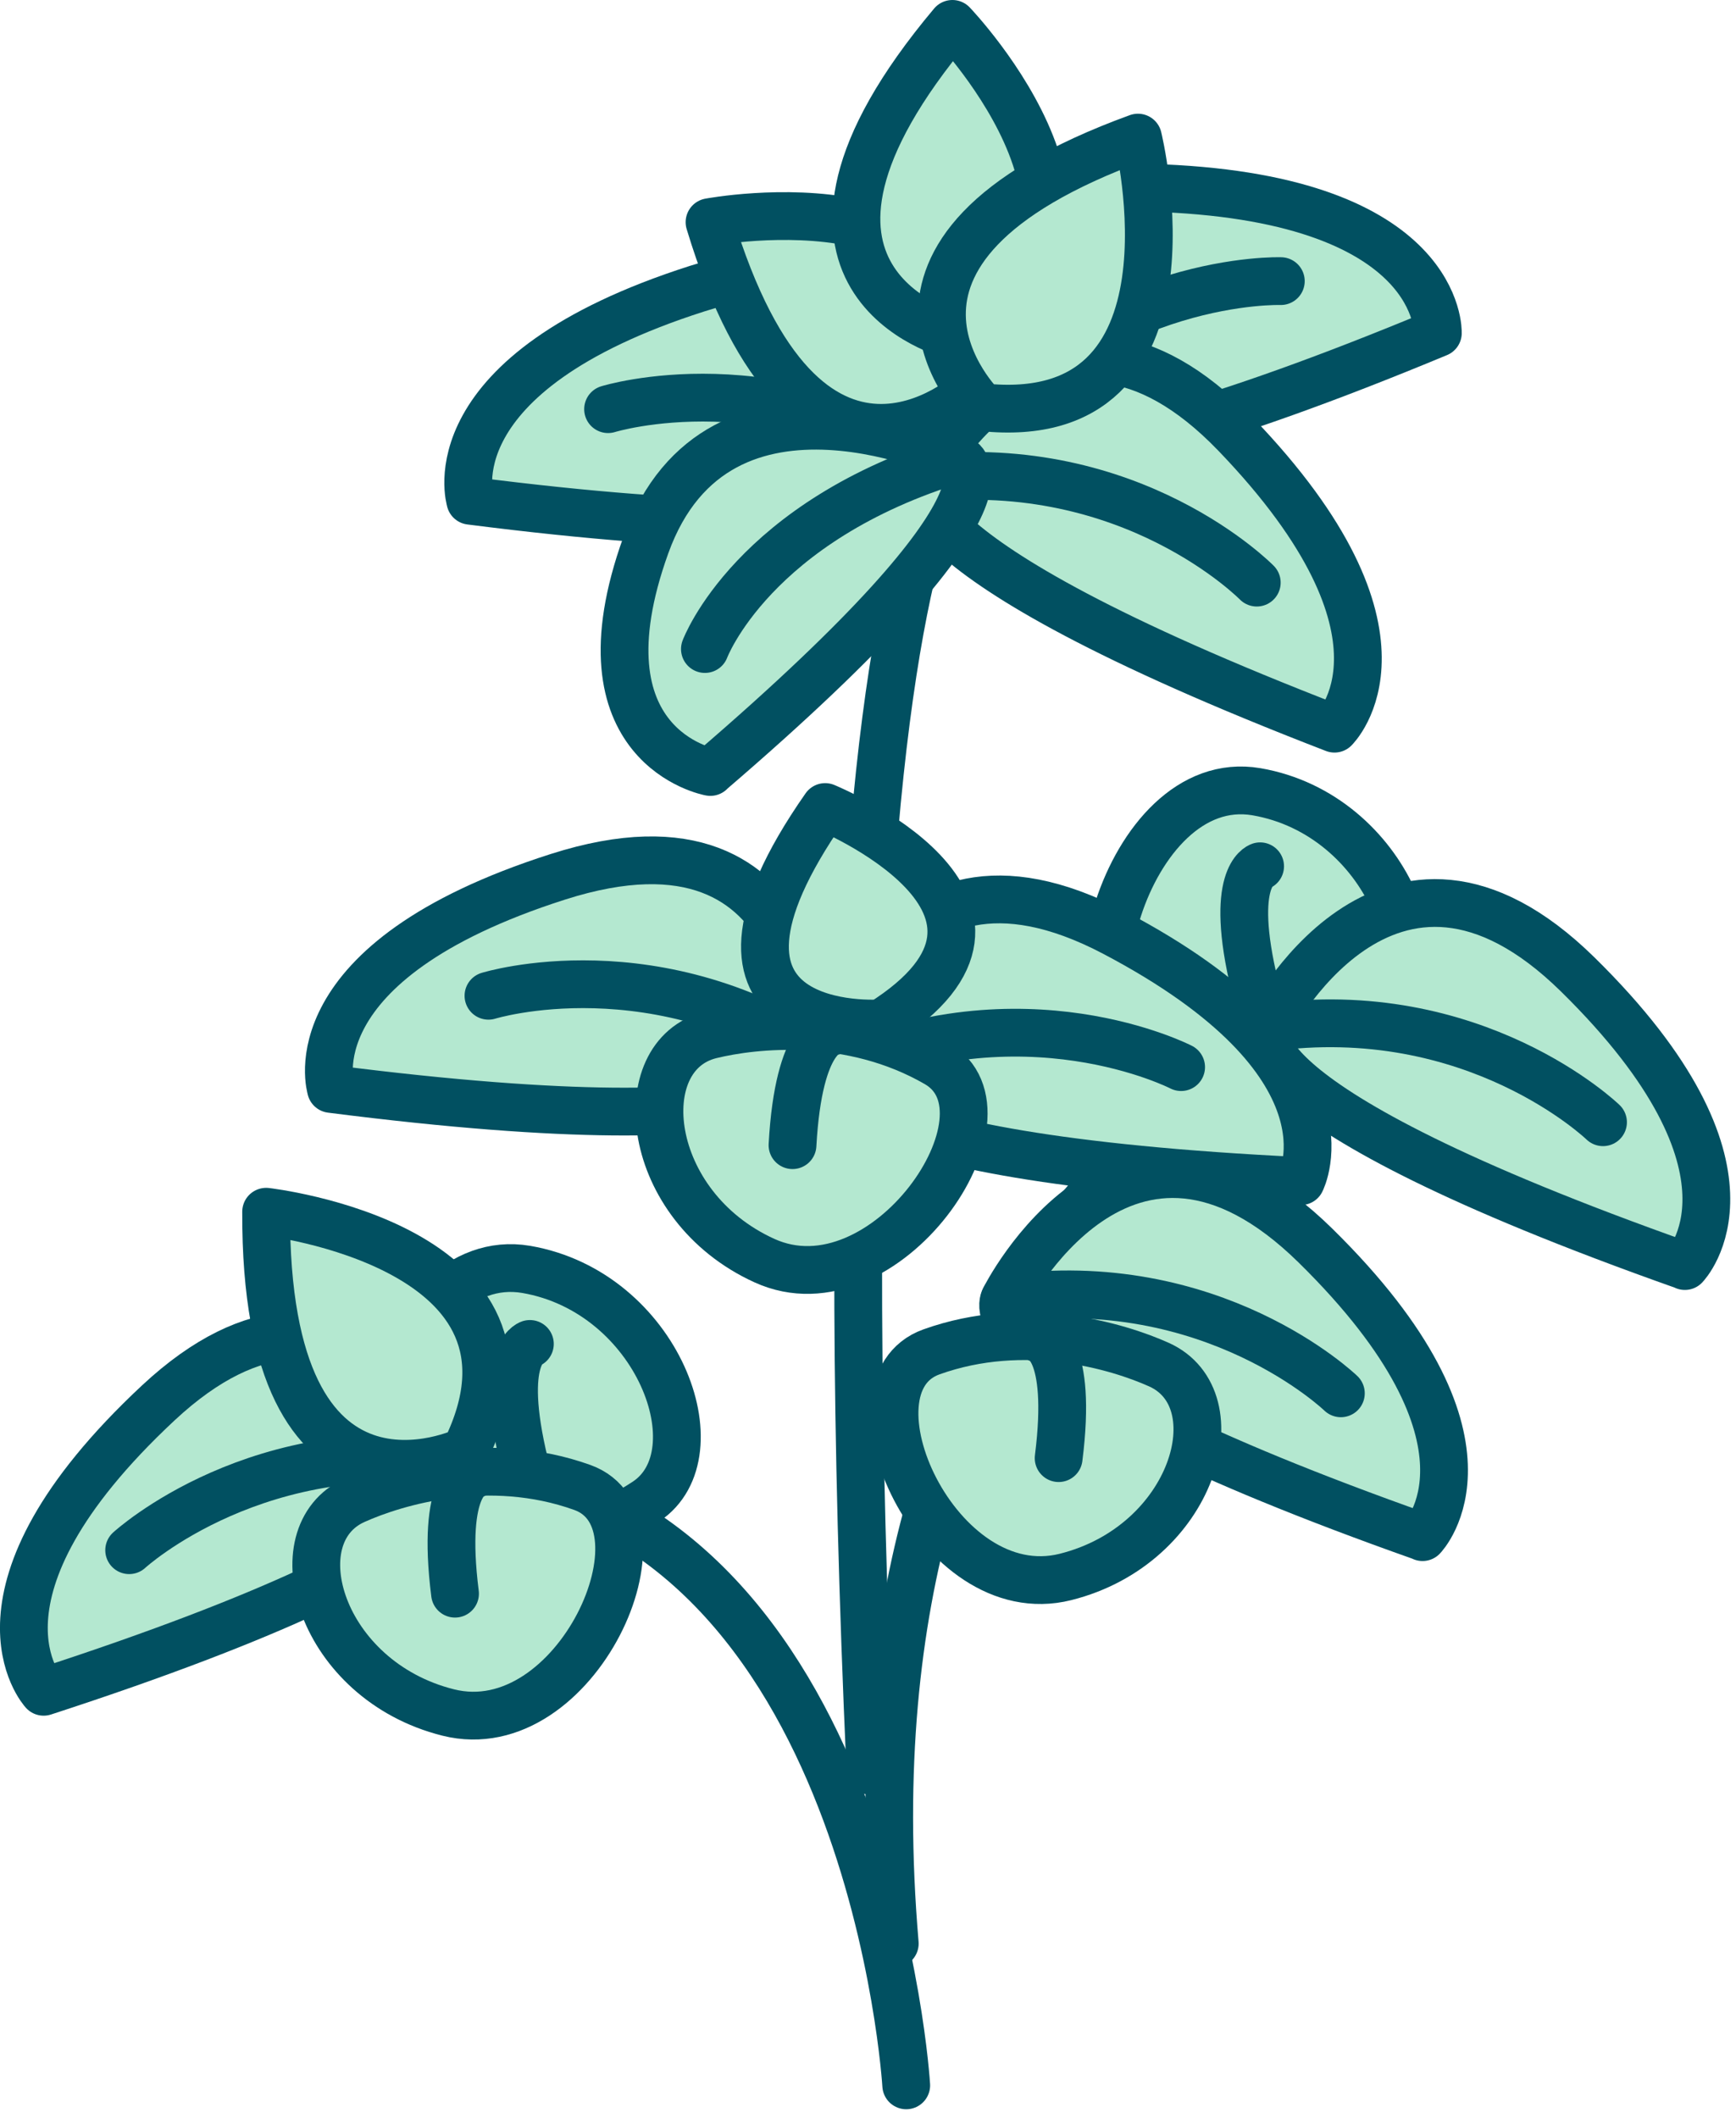 <svg width="109" height="133" viewBox="0 0 109 133" fill="none" xmlns="http://www.w3.org/2000/svg">
<g clip-path="url(#clip0_30_248)">
<path d="M86.42 64.28C90.94 61.27 87.15 51.13 78.89 49.71C70.62 48.3 66.21 65.01 72.32 66.77C78.43 68.53 84.01 65.88 86.42 64.28Z" fill="#B4E8D0" stroke="#015061" stroke-width="3" stroke-linecap="round" stroke-linejoin="round"/>
<path d="M79.12 54.39C79.12 54.39 77.12 55.04 78.79 61.93L79.12 54.39Z" fill="#B4E8D0"/>
<path d="M79.12 54.39C79.12 54.39 77.12 55.04 78.79 61.93" stroke="#015061" stroke-width="3" stroke-linecap="round" stroke-linejoin="round"/>
<path d="M40.57 94.27C45.09 91.26 41.3 81.12 33.04 79.7C24.77 78.29 20.36 95 26.47 96.76C32.58 98.52 38.16 95.87 40.57 94.27Z" fill="#B4E8D0" stroke="#015061" stroke-width="3" stroke-linecap="round" stroke-linejoin="round"/>
<path d="M56.9 130.93C56.9 130.93 54.79 95.7 30.15 92.4" stroke="#015061" stroke-width="3" stroke-linecap="round" stroke-linejoin="round"/>
<path d="M80.25 65.32C80.25 65.32 52.42 78.03 56.18 122.03" stroke="#015061" stroke-width="3" stroke-linecap="round" stroke-linejoin="round"/>
<path d="M63.23 25.01C63.23 25.01 50.71 23.1 54.65 111.18" stroke="#015061" stroke-width="3" stroke-linecap="round" stroke-linejoin="round"/>
<path d="M2.74 106.22C2.74 106.22 -2.92 100.09 9.93 88.09C22.21 76.63 29.36 91.94 29.36 91.94C29.36 91.94 32.22 96.63 2.74 106.22Z" fill="#B4E8D0" stroke="#015061" stroke-width="3" stroke-linecap="round" stroke-linejoin="round"/>
<path d="M8.11 97.33C8.11 97.33 16.34 89.77 29.37 91.94L8.11 97.33Z" fill="#B4E8D0"/>
<path d="M8.11 97.33C8.11 97.33 16.34 89.77 29.37 91.94" stroke="#015061" stroke-width="3" stroke-linecap="round" stroke-linejoin="round"/>
<path d="M20.78 68.36C20.78 68.36 18.28 60.4 35.03 55.05C51.78 49.7 50.95 66.84 50.95 66.84C50.95 66.84 51.53 72.3 20.78 68.37V68.36Z" fill="#B4E8D0" stroke="#015061" stroke-width="3" stroke-linecap="round" stroke-linejoin="round"/>
<path d="M30.67 62.52C30.67 62.52 41.34 59.21 52.19 66.74L30.67 62.52Z" fill="#B4E8D0"/>
<path d="M30.67 62.52C30.67 62.52 41.34 59.21 52.19 66.74" stroke="#015061" stroke-width="3" stroke-linecap="round" stroke-linejoin="round"/>
<path d="M29.53 31.43C29.53 31.43 27.03 23.47 43.78 18.12C60.53 12.77 59.7 29.91 59.7 29.91C59.7 29.91 60.28 35.37 29.53 31.44V31.43Z" fill="#B4E8D0" stroke="#015061" stroke-width="3" stroke-linecap="round" stroke-linejoin="round"/>
<path d="M38.18 25.69C38.18 25.69 48.85 22.38 59.7 29.91L38.18 25.69Z" fill="#B4E8D0"/>
<path d="M38.18 25.69C38.18 25.69 48.85 22.38 59.7 29.91" stroke="#015061" stroke-width="3" stroke-linecap="round" stroke-linejoin="round"/>
<path d="M90.28 20.91C90.28 20.91 90.59 12.57 73.02 11.82C55.45 11.07 60.77 27.39 60.77 27.39C60.77 27.39 61.65 32.81 90.28 20.91Z" fill="#B4E8D0" stroke="#015061" stroke-width="3" stroke-linecap="round" stroke-linejoin="round"/>
<path d="M80.42 17.65C80.42 17.65 69.25 17.27 60.77 27.39L80.42 17.65Z" fill="#B4E8D0"/>
<path d="M80.42 17.65C80.42 17.65 69.25 17.27 60.77 27.39" stroke="#015061" stroke-width="3" stroke-linecap="round" stroke-linejoin="round"/>
<path d="M105.79 79.49C105.79 79.49 111.61 73.51 99.06 61.18C87.08 49.41 79.54 64.53 79.54 64.53C79.54 64.53 76.56 69.14 105.79 79.48V79.49Z" fill="#B4E8D0" stroke="#015061" stroke-width="3" stroke-linecap="round" stroke-linejoin="round"/>
<path d="M100.65 70.46C100.65 70.46 92.61 62.69 79.54 64.53L100.65 70.46Z" fill="#B4E8D0"/>
<path d="M100.65 70.46C100.65 70.46 92.61 62.69 79.54 64.53" stroke="#015061" stroke-width="3" stroke-linecap="round" stroke-linejoin="round"/>
<path d="M89.32 96.51C89.32 96.51 95.14 90.53 82.59 78.2C70.61 66.43 63.07 81.55 63.07 81.55C63.07 81.55 60.09 86.16 89.32 96.5V96.51Z" fill="#B4E8D0" stroke="#015061" stroke-width="3" stroke-linecap="round" stroke-linejoin="round"/>
<path d="M84.19 87.48C84.19 87.48 76.15 79.71 63.08 81.55L84.19 87.48Z" fill="#B4E8D0"/>
<path d="M84.19 87.48C84.19 87.48 76.15 79.71 63.08 81.55" stroke="#015061" stroke-width="3" stroke-linecap="round" stroke-linejoin="round"/>
<path d="M22.27 94.19C17.45 96.36 20.08 105.5 28.14 107.52C36.2 109.54 42.44 95.5 36.56 93.39C30.68 91.28 24.85 93.03 22.27 94.19Z" fill="#B4E8D0" stroke="#015061" stroke-width="3" stroke-linecap="round" stroke-linejoin="round"/>
<path d="M33.27 84.38C33.27 84.38 31.27 85.03 32.94 91.92L33.27 84.38Z" fill="#B4E8D0"/>
<path d="M33.27 84.38C33.27 84.38 31.27 85.03 32.94 91.92" stroke="#015061" stroke-width="3" stroke-linecap="round" stroke-linejoin="round"/>
<path d="M29.74 92.6C29.74 92.6 27.68 93.02 28.57 100.06L29.74 92.6Z" fill="#B4E8D0"/>
<path d="M29.74 92.6C29.74 92.6 27.68 93.02 28.57 100.06" stroke="#015061" stroke-width="3" stroke-linecap="round" stroke-linejoin="round"/>
<path d="M83.79 45.75C83.79 45.75 89.77 39.93 77.58 27.26C65.93 15.16 57.97 30.06 57.97 30.06C57.97 30.06 54.87 34.59 83.79 45.75Z" fill="#B4E8D0" stroke="#015061" stroke-width="3" stroke-linecap="round" stroke-linejoin="round"/>
<path d="M78.91 36.58C78.91 36.58 71.09 28.59 57.97 30.06L78.91 36.58Z" fill="#B4E8D0"/>
<path d="M78.91 36.58C78.91 36.58 71.09 28.59 57.97 30.06" stroke="#015061" stroke-width="3" stroke-linecap="round" stroke-linejoin="round"/>
<path d="M44.6 48.47C44.6 48.47 35.98 46.92 40.55 34.23C45.12 21.54 60.18 28.79 60.18 28.79C60.18 28.79 65.45 30.57 44.6 48.46V48.47Z" fill="#B4E8D0" stroke="#015061" stroke-width="3" stroke-linecap="round" stroke-linejoin="round"/>
<path d="M44.26 40.75C44.26 40.75 47.26 32.7 60.18 28.8L44.26 40.75Z" fill="#B4E8D0"/>
<path d="M44.26 40.75C44.26 40.75 47.26 32.7 60.18 28.8" stroke="#015061" stroke-width="3" stroke-linecap="round" stroke-linejoin="round"/>
<path d="M81.68 74.16C81.68 74.16 85.53 66.75 69.97 58.56C55.11 50.74 52.24 67.39 52.24 67.39C52.24 67.39 50.72 72.66 81.68 74.15V74.16Z" fill="#B4E8D0" stroke="#015061" stroke-width="3" stroke-linecap="round" stroke-linejoin="round"/>
<path d="M74.16 67C74.16 67 64.23 61.88 52.23 67.4L74.16 67Z" fill="#B4E8D0"/>
<path d="M74.16 67C74.16 67 64.23 61.88 52.23 67.4" stroke="#015061" stroke-width="3" stroke-linecap="round" stroke-linejoin="round"/>
<path d="M72.77 85.68C77.59 87.85 74.96 96.99 66.9 99.01C58.84 101.03 52.6 86.99 58.48 84.88C64.36 82.77 70.19 84.52 72.77 85.68Z" fill="#B4E8D0" stroke="#015061" stroke-width="3" stroke-linecap="round" stroke-linejoin="round"/>
<path d="M65.3 84.09C65.3 84.09 67.36 84.51 66.47 91.55L65.3 84.09Z" fill="#B4E8D0"/>
<path d="M65.3 84.09C65.3 84.09 67.36 84.51 66.47 91.55" stroke="#015061" stroke-width="3" stroke-linecap="round" stroke-linejoin="round"/>
<path d="M44.62 64.98C39.48 66.25 40.43 75.71 48 79.15C55.56 82.59 64.23 69.9 58.82 66.77C53.41 63.64 47.36 64.31 44.62 64.98Z" fill="#B4E8D0" stroke="#015061" stroke-width="3" stroke-linecap="round" stroke-linejoin="round"/>
<path d="M52.25 64.77C52.25 64.77 50.15 64.81 49.76 71.9L52.25 64.77Z" fill="#B4E8D0"/>
<path d="M52.25 64.77C52.25 64.77 50.15 64.81 49.76 71.9" stroke="#015061" stroke-width="3" stroke-linecap="round" stroke-linejoin="round"/>
<path d="M60.92 24.63C60.92 24.63 50.65 34.13 44.55 13.95C44.55 13.95 63.21 10.44 60.92 24.63Z" fill="#B4E8D0" stroke="#015061" stroke-width="3" stroke-linecap="round" stroke-linejoin="round"/>
<path d="M59.8 21.05C59.8 21.05 46.24 17.64 59.8 1.5C59.8 1.5 72.94 15.21 59.8 21.05Z" fill="#B4E8D0" stroke="#015061" stroke-width="3" stroke-linecap="round" stroke-linejoin="round"/>
<path d="M61.69 25.57C61.69 25.57 51.64 15.84 71.45 8.64C71.45 8.64 75.98 27.08 61.69 25.57Z" fill="#B4E8D0" stroke="#015061" stroke-width="3" stroke-linecap="round" stroke-linejoin="round"/>
<path d="M29.22 91.1C29.22 91.1 16.62 97.16 16.71 76.08C16.71 76.08 35.58 78.22 29.22 91.1Z" fill="#B4E8D0" stroke="#015061" stroke-width="3" stroke-linecap="round" stroke-linejoin="round"/>
<path d="M55.33 64.25C55.33 64.25 41.59 65.29 51.81 50.67C51.81 50.67 66.99 56.9 55.33 64.25Z" fill="#B4E8D0" stroke="#015061" stroke-width="3" stroke-linecap="round" stroke-linejoin="round"/>
</g>
<defs>
<clipPath id="clip0_30_248">
<rect width="108.64" height="132.43" fill="white"/>
</clipPath>
</defs>
</svg>
